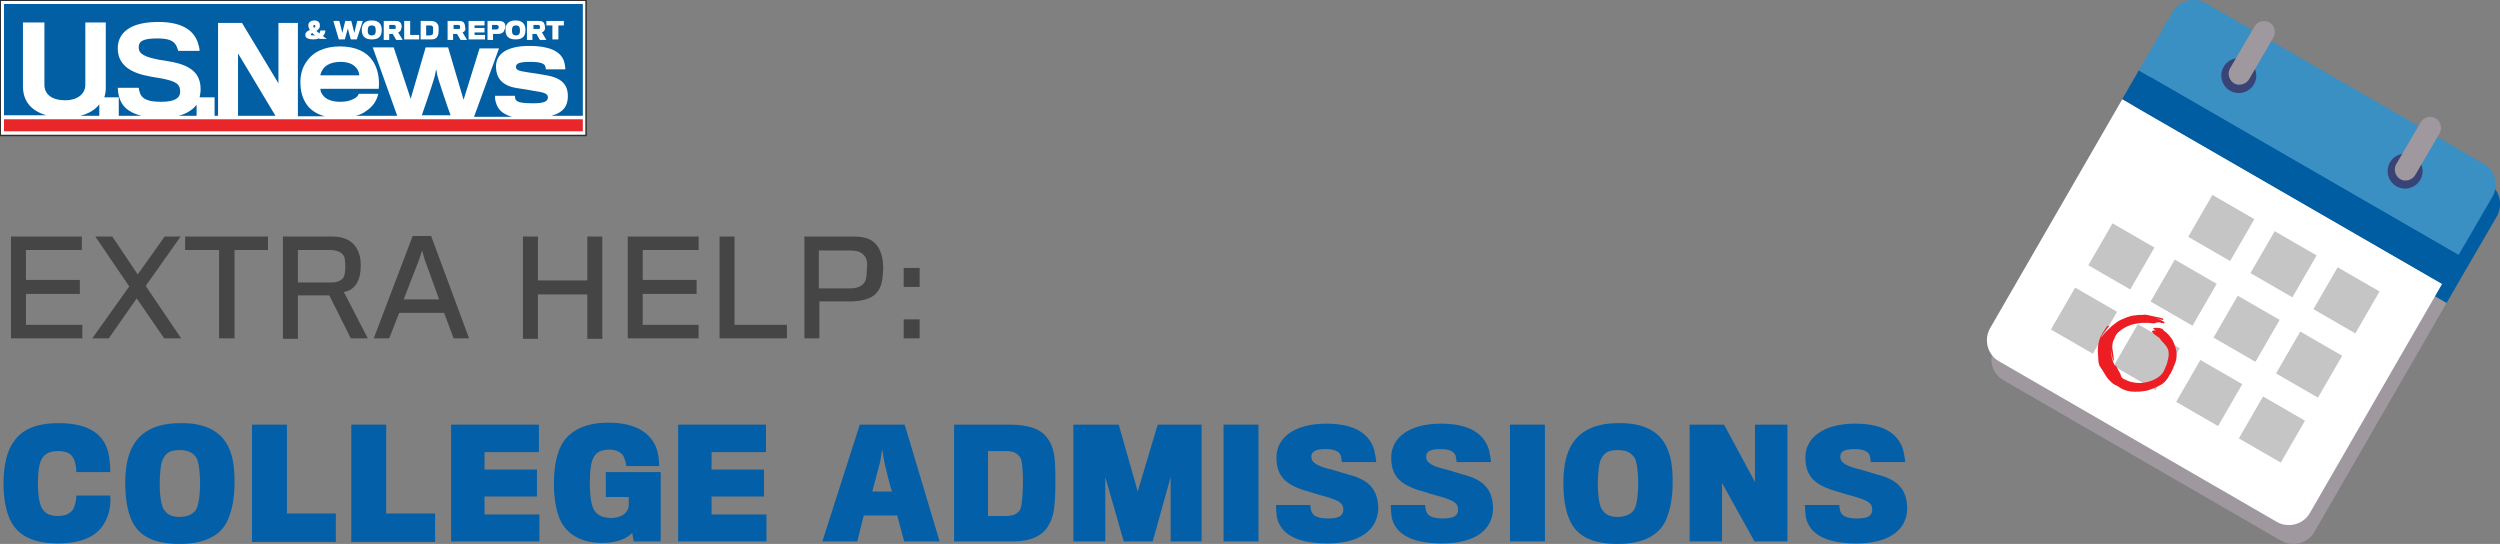 <?xml version="1.0" encoding="utf-8"?>
<!-- Generator: Adobe Illustrator 21.0.0, SVG Export Plug-In . SVG Version: 6.00 Build 0)  -->
<svg version="1.1" id="Layer_1" xmlns="http://www.w3.org/2000/svg" xmlns:xlink="http://www.w3.org/1999/xlink" x="0px" y="0px"
	 viewBox="0 0 501 109" enable-background="new 0 0 501 109" xml:space="preserve">
<rect x="0" y="0" width="501" height="109" fill="#808080" stroke="none"/>
<g>
	<g>
		<g>
			<path fill="#9F989F" d="M399.7,69.6c-1.3,2.3-0.5,5.3,1.8,6.6l55.7,32.2c2.3,1.3,5.3,0.5,6.6-1.8l26.5-45.9l-64.1-37L399.7,69.6z
				"/>
			<path fill="#005DA2" d="M498.6,36.6L442.9,4.5c-2.3-1.3-5.3-0.5-6.6,1.8l-6.8,11.7l-3.3,5.7l64.1,37l3.3-5.7l6.8-11.7
				C501.7,40.9,500.9,38,498.6,36.6z"/>
		</g>
		<g>
			<path fill="#FFFFFF" d="M398.8,65.8c-1.3,2.3-0.5,5.3,1.8,6.6l55.7,32.2c2.3,1.3,5.3,0.5,6.6-1.8l26.5-45.9l-64.1-37L398.8,65.8z
				"/>
			<path fill="#3A8FC3" d="M499.5,39.4c1.3-2.3,0.5-5.3-1.8-6.6L442,0.6c-2.3-1.3-5.3-0.5-6.6,1.8l-6.8,11.7l64.1,37L499.5,39.4z"/>
			
				<rect x="455.7" y="-1.5" transform="matrix(0.5 -0.866 0.866 0.5 198.754 415.228)" fill="#005DA2" width="6.6" height="74"/>
		</g>
		
			<rect x="425.4" y="66.7" transform="matrix(0.866 0.5 -0.5 0.866 93.377 -205.509)" fill="#C6C5C5" width="9.7" height="9.7"/>
		
			<rect x="420.3" y="46.5" transform="matrix(0.866 0.5 -0.5 0.866 82.62 -205.66)" fill="#C6C5C5" width="9.7" height="9.7"/>
		
			<rect x="412.8" y="59.4" transform="matrix(0.866 0.5 -0.5 0.866 88.075 -200.205)" fill="#C6C5C5" width="9.7" height="9.7"/>
		
			<rect x="437.9" y="73.9" transform="matrix(0.866 0.5 -0.5 0.866 98.68 -210.812)" fill="#C6C5C5" width="9.7" height="9.7"/>
		
			<rect x="450.5" y="81.2" transform="matrix(0.866 0.5 -0.5 0.866 103.983 -216.116)" fill="#C6C5C5" width="9.7" height="9.7"/>
		
			<rect x="432.8" y="53.8" transform="matrix(0.866 0.5 -0.5 0.866 87.922 -210.964)" fill="#C6C5C5" width="9.7" height="9.7"/>
		
			<rect x="445.4" y="61" transform="matrix(0.866 0.5 -0.5 0.866 93.225 -216.268)" fill="#C6C5C5" width="9.7" height="9.7"/>
		
			<rect x="457.9" y="68.2" transform="matrix(0.866 0.5 -0.5 0.866 98.528 -221.571)" fill="#C6C5C5" width="9.7" height="9.7"/>
		
			<rect x="440.3" y="40.8" transform="matrix(0.866 0.5 -0.5 0.866 82.467 -216.419)" fill="#C6C5C5" width="9.7" height="9.7"/>
		
			<rect x="452.8" y="48.1" transform="matrix(0.866 0.5 -0.5 0.866 87.77 -221.723)" fill="#C6C5C5" width="9.7" height="9.7"/>
		
			<rect x="465.4" y="55.3" transform="matrix(0.866 0.5 -0.5 0.866 93.073 -227.027)" fill="#C6C5C5" width="9.7" height="9.7"/>
		
			<ellipse transform="matrix(0.5 -0.866 0.866 0.5 211.277 396.083)" fill="#394376" cx="448.6" cy="15.1" rx="3.5" ry="3.5"/>
		
			<ellipse transform="matrix(0.5 -0.866 0.866 0.5 211.281 434.556)" fill="#394376" cx="482" cy="34.3" rx="3.5" ry="3.5"/>
		<path fill="#9F989F" d="M454.8,4.5L454.8,4.5c-1.1-0.6-2.4-0.2-3,0.8l-4.9,8.4c-0.6,1-0.2,2.4,0.8,3l0,0c1,0.6,2.4,0.2,3-0.8
			l4.9-8.4C456.2,6.4,455.8,5.1,454.8,4.5z"/>
		<path fill="#9F989F" d="M488.1,23.7L488.1,23.7c-1.1-0.6-2.4-0.2-3,0.8l-4.9,8.4c-0.6,1-0.2,2.4,0.8,3l0,0c1,0.6,2.4,0.2,3-0.8
			l4.9-8.4C489.5,25.7,489.1,24.3,488.1,23.7z"/>
		<g id="_x35_5gZBx.tif">
			<g>
				<path fill="#EC1E24" d="M432,66.2c-0.2-0.1-0.3-0.2-0.5-0.3c0.1-0.1,0.1-0.2,0.1-0.2c0.3,0,0.6,0,0.9,0c0.3,0,0.5,0.1,0.8,0.2
					c0,0,0.1,0,0.1,0c0.1,0.4,0.5,0.5,0.8,0.8c0.1,0.1,0.3,0.3,0.4,0.4c0.3,0.4,0.7,0.8,0.9,1.3c0.4,0.9,0.7,1.8,0.7,2.7
					c0,0.6-0.1,1.3-0.4,1.9c-0.2,0.5-0.4,1.1-0.7,1.6c-0.1,0.2-0.2,0.4-0.3,0.5c-0.1,0.2-0.3,0.5-0.4,0.7c-0.4,0.6-0.9,1.1-1.5,1.4
					c-0.7,0.3-1.4,0.7-2.1,0.9c-0.4,0.2-0.8,0.2-1.3,0.3c-0.6,0.1-1.1,0.1-1.7,0.1c-1,0-1.9-0.2-2.8-0.7c-0.3-0.2-0.7-0.5-1-0.6
					c-0.5-0.2-0.9-0.6-1.3-1c-0.4-0.4-0.7-0.9-1-1.4c-0.3-0.5-0.6-1-0.9-1.4c-0.2-0.4-0.3-0.9-0.3-1.4c0-0.6-0.1-1.1-0.1-1.7
					c0-0.9,0.1-1.8,0.5-2.7c0.1-0.3,0.3-0.5,0.4-0.8c0.3-0.4,0.5-0.8,0.8-1.2c0.1-0.2,0.3-0.4,0.6-0.3c-0.5,0.7-1.2,1.3-1.6,2.2
					c0,0,0,0,0.1,0c0.1-0.1,0.1-0.2,0.2-0.3c0.2-0.2,0.4-0.5,0.6-0.7c0.6-0.6,1.2-1.2,1.9-1.7c0.5-0.4,1-0.7,1.6-0.9
					c0.4-0.2,0.9-0.4,1.3-0.5c0.4-0.1,0.7-0.2,1.1-0.2c0.5-0.1,1-0.1,1.5-0.1c0.4-0.1,0.9,0,1.3,0.1c0.6,0.1,1.2,0.3,1.9,0.4
					c0.2,0.1,0.4,0.1,0.7,0.2c0.1,0,0.1,0.1,0.2,0.1c0,0,0.1,0.1,0,0.2c0,0-0.1,0.1-0.2,0c-0.3-0.1-0.7-0.2-1.1-0.3
					c0,0,0.1,0.1,0.1,0.1c0.5,0,0.9,0.4,1.4,0.6c0,0,0.1,0,0.1,0c-0.1,0.3-0.2,0.4-0.5,0.2c-0.1,0.1-0.2,0.1-0.3,0
					c0-0.1-0.1-0.1-0.2-0.1c-0.3,0-0.5,0-0.8,0.1c-0.1,0.1-0.3,0.1-0.5,0.1c-0.3,0-0.6-0.1-0.9-0.1c-0.4,0-0.9,0-1.4,0
					c-0.8,0.1-1.6,0.2-2.4,0.5c-0.8,0.3-1.5,0.7-2.2,1.3c-0.5,0.4-0.7,0.9-0.9,1.4c-0.3,0.5-0.4,1.1-0.4,1.7
					c0.1,0.8,0.2,1.5,0.3,2.3c0,0.2,0,0.4,0,0.5c-0.4-0.7-0.4-1.5-0.6-2.2c0.1,1.1,0.3,2.2,0.9,3.2c0,0,0-0.1,0-0.1
					c0,0,0-0.1-0.1-0.1c0.3,0,0.3,0.2,0.4,0.4c0.2,0.4,0.4,0.7,0.6,1.1c0.1,0.2,0.2,0.3,0.2,0.5c0.1,0.3,0.2,0.5,0.5,0.7
					c0.6,0.3,1.2,0.6,1.9,0.7c0.9,0.2,1.8,0.2,2.7,0c0.9-0.2,1.7-0.5,2.4-1c0.6-0.4,1-0.9,1.3-1.6c0.1-0.4,0.4-0.8,0.5-1.3
					c0.1-0.4,0.2-0.9,0.3-1.3c0-0.2,0-0.5,0-0.7c0-0.6-0.3-1.1-0.7-1.6c-0.3-0.4-0.8-0.8-1.1-1.3c0,0,0-0.1-0.1-0.1
					c-0.4-0.3-0.7-0.5-1.1-0.8c-0.1-0.1-0.2-0.2-0.3-0.4c-0.1-0.2,0-0.2,0.1-0.2C431.5,66.2,431.7,66.2,432,66.2z"/>
			</g>
		</g>
	</g>
	<g>
		<rect fill="#30302F" width="117.6" height="27.3"/>
		
			<rect x="46" y="-44.9" transform="matrix(2.080957e-03 -1 1 2.080957e-03 45.254 72.213)" fill-rule="evenodd" clip-rule="evenodd" fill="#025FA3" width="25.7" height="116.6"/>
		<rect x="0.5" y="23.5" fill-rule="evenodd" clip-rule="evenodd" fill="#E92629" width="116.6" height="2.9"/>
		<g>
			<path fill="#FFFFFF" d="M64,6.7c0.1-0.2,0.2-0.4,0.2-0.6h1c0,0.5-0.2,0.9-0.5,1.1c0.2,0.2,0.5,0.4,0.8,0.6h-1.4
				c-0.1,0-0.1-0.1-0.2-0.1c-0.3,0.1-0.7,0.2-1,0.2c-0.9,0-1.7-0.2-1.7-0.8c0-0.1,0-0.1,0-0.2c0-0.4,0.4-0.7,0.9-0.9
				c-0.2-0.3-0.3-0.6-0.3-0.8c0,0,0-0.1,0-0.2c0-0.5,0.5-0.9,1.2-0.9c0.7,0,1.1,0.4,1.1,0.9c0,0,0,0.1,0,0.2c0,0.5-0.4,0.8-0.7,1
				C63.5,6.3,63.8,6.5,64,6.7z M62.3,6.9c0,0.2,0.2,0.2,0.6,0.2c0.1,0,0.2,0,0.3,0C63,7,62.7,6.8,62.6,6.6
				C62.4,6.7,62.3,6.8,62.3,6.9z M63.2,5.3C63.2,5.2,63.2,5.2,63.2,5.3C63.2,5.1,63.1,5,63,5c-0.2,0-0.2,0.1-0.2,0.2
				c0,0,0,0.1,0,0.1c0,0.1,0.1,0.2,0.1,0.3C63.1,5.5,63.2,5.4,63.2,5.3z"/>
			<path fill="#FFFFFF" d="M71.5,7.9h-1.2c0,0-0.6-2.1-0.6-2.2c0,0.1-0.6,2.2-0.6,2.2h-1.2l-1.1-3.7H68c0,0,0.6,2.3,0.6,2.4
				c0-0.1,0.6-2.4,0.6-2.4h1.2c0,0,0.6,2.3,0.6,2.4c0-0.1,0.6-2.4,0.6-2.4h1.1L71.5,7.9z"/>
			<path fill="#FFFFFF" d="M76.5,6c0,1.3-0.6,1.9-2,1.9c-1.4,0-2-0.7-2-1.9c0-1.2,0.6-1.9,2-1.9C75.9,4.1,76.5,4.8,76.5,6z
				 M75.3,6.1c0-0.7-0.2-1-0.8-1c-0.6,0-0.8,0.3-0.8,1c0,0.8,0.3,1,0.8,1C75,7.1,75.3,6.9,75.3,6.1z"/>
			<path fill="#FFFFFF" d="M80.3,6.1c-0.1,0.2-0.3,0.3-0.5,0.4l0.9,1.5h-1.3l-0.7-1.2H78v1.2h-1.1V4.2h2.4c0.5,0,0.8,0.1,1,0.4
				c0.1,0.2,0.2,0.4,0.2,0.8C80.4,5.7,80.4,5.9,80.3,6.1z M79.3,5.2c-0.1-0.1-0.2-0.2-0.3-0.2h-1v0.8h1c0.1,0,0.3,0,0.3-0.1
				c0-0.1,0-0.2,0-0.2C79.3,5.4,79.3,5.3,79.3,5.2z"/>
			<path fill="#FFFFFF" d="M81,7.9V4.2h1.2V7h1.8v0.9H81z"/>
			<path fill="#FFFFFF" d="M86.4,7.9h-2.1V4.2h2c0.7,0,1.1,0.2,1.3,0.5C87.9,5,87.9,5.3,87.9,6c0,0.8-0.1,1.1-0.3,1.4
				C87.4,7.7,87.1,7.9,86.4,7.9z M86.8,6c0-0.3,0-0.6-0.1-0.7c-0.1-0.2-0.3-0.2-0.6-0.2h-0.7v2h0.7c0.3,0,0.4-0.1,0.6-0.2
				C86.8,6.7,86.8,6.3,86.8,6z"/>
			<path fill="#FFFFFF" d="M93.2,6.1c-0.1,0.2-0.3,0.3-0.5,0.4l0.9,1.5h-1.3l-0.7-1.2h-0.8v1.2h-1.1V4.2h2.3c0.5,0,0.8,0.1,1,0.4
				c0.1,0.2,0.2,0.4,0.2,0.8C93.3,5.7,93.3,5.9,93.2,6.1z M92.2,5.2c-0.1-0.1-0.2-0.2-0.3-0.2h-1v0.8h1c0.1,0,0.3,0,0.3-0.1
				c0-0.1,0-0.2,0-0.2C92.2,5.4,92.2,5.3,92.2,5.2z"/>
			<path fill="#FFFFFF" d="M93.9,7.9V4.2h3.2v0.9h-2v0.5h2v0.9h-2V7h2.1v0.9H93.9z"/>
			<path fill="#FFFFFF" d="M100.9,6.4c-0.2,0.2-0.6,0.4-1,0.4c-0.1,0-1.1,0-1.1,0v1.2h-1.1V4.2h2.3c0.4,0,0.8,0.1,1,0.3
				c0.2,0.2,0.3,0.5,0.3,1C101.1,5.9,101,6.2,100.9,6.4z M99.9,5.2c-0.1-0.1-0.2-0.2-0.4-0.2h-0.9v0.9c0,0,0.9,0,0.9,0
				c0.2,0,0.3-0.1,0.4-0.2c0-0.1,0-0.1,0-0.2C100,5.4,100,5.3,99.9,5.2z"/>
			<path fill="#FFFFFF" d="M105.3,6c0,1.3-0.6,1.9-2,1.9c-1.4,0-2-0.7-2-1.9c0-1.2,0.6-1.9,2-1.9C104.7,4.1,105.3,4.8,105.3,6z
				 M104.2,6.1c0-0.7-0.2-1-0.8-1c-0.6,0-0.8,0.3-0.8,1c0,0.8,0.3,1,0.8,1C103.9,7.1,104.2,6.9,104.2,6.1z"/>
			<path fill="#FFFFFF" d="M109.1,6.1c-0.1,0.2-0.3,0.3-0.5,0.4l0.9,1.5h-1.3l-0.7-1.2h-0.8v1.2h-1.1V4.2h2.4c0.5,0,0.8,0.1,1,0.4
				c0.1,0.2,0.2,0.4,0.2,0.8C109.3,5.7,109.2,5.9,109.1,6.1z M108.2,5.2c-0.1-0.1-0.2-0.2-0.3-0.2h-1v0.8h1c0.1,0,0.3,0,0.3-0.1
				c0-0.1,0-0.2,0-0.2C108.2,5.4,108.2,5.3,108.2,5.2z"/>
			<path fill="#FFFFFF" d="M111.9,5.1v2.8h-1.2V5.1h-1.2V4.2h3.5v0.9H111.9z"/>
		</g>
		<path fill="#FFFFFF" d="M0.2,0.2V27h117.1V0.2H0.2z M116.8,0.8v22.4h-6.3c2.3-0.6,3.3-1.9,3.3-3.9c0-2.6-1.5-3.8-4.8-4.3
			c-0.5-0.1-2.4-0.4-3.2-0.5c-2-0.3-2.4-0.5-2.4-1.1c0-0.7,0.7-1,2.9-1c1.9,0,2.6,0.3,2.9,0.7c0.1,0.2,0.2,0.6,0.2,0.8h3.9
			c0-0.3-0.1-1.1-0.3-1.7c-0.7-2-3.1-3-6.9-3c-4.5,0-6.7,1.6-6.7,4.1c0,2.6,1.5,4,4.5,4.4c0.8,0.1,2.5,0.4,3,0.5
			c2,0.3,2.9,0.5,2.9,1.3c0,0.8-0.7,1.2-3,1.2c-2.2,0-3.2-0.2-3.5-0.8c-0.1-0.3-0.1-0.5-0.1-0.7h-4c0,0.5,0,0.8,0.2,1.4
			c0.4,1.4,1.4,2.3,3.2,2.8h-7.6l5-13.7h-3.9l-3.2,10.3L89.8,9.5h-4.5l-3,10.3L78.9,9.5h-4.2l4.9,13.7h-8.3c0.8-0.2,1.5-0.5,2-0.9
			c1.4-0.9,2.2-2.1,2.5-3.5h-3.9c-0.1,0.3-0.4,0.8-1.2,1.1c-0.6,0.3-1.4,0.5-2.5,0.5c-1.5,0-2.6-0.4-3.2-1c-0.5-0.5-0.8-1-0.8-1.6
			h11.7c0.2-2.1-0.2-4.1-1.2-5.6c-1.2-1.8-3.4-2.9-6.6-2.9c-3,0-5.4,1.1-6.7,3.1c-0.8,1.1-1.2,2.5-1.2,4.1c0,1.7,0.4,3.1,1.1,4.2
			c0.8,1.3,2.2,2.2,3.8,2.6h-5.4V4.6h-3.9v12.1L48.5,4.6h-4.8v18.6H43v-3.7h-3c0.1-0.5,0.2-1,0.2-1.6c0-3.2-1.9-4.7-5.7-5.5
			C34.2,12.4,33,12.1,32,12c-3.1-0.6-4.2-1.2-4.2-2.5c0-1.1,0.6-1.8,3.7-1.8c2.4,0,3.4,0.5,3.9,1.6c0.1,0.3,0.3,0.7,0.3,0.9H40
			c0-0.5-0.2-1.2-0.4-1.8c-0.9-2.4-3.2-4-7.9-4c-5.5,0-8.1,2.1-8.1,5.3c0,3.1,2.3,4.8,5.9,5.5c0.8,0.2,2.2,0.4,2.8,0.5
			c3,0.6,3.8,1.1,3.8,2.7c0,1.2-1,2-3.8,2c-2.5,0-3.7-0.5-4.2-1.6c-0.1-0.3-0.3-0.9-0.3-1.2h-4.2c0,0.4,0.1,1.3,0.3,1.9
			c0.5,1.7,1.7,3,4.4,3.7h-4.5v-3.7h-2.9c0.2-0.6,0.3-1.2,0.3-1.9c0-0.4,0-13.1,0-13.1h-4.1c0,0,0,12.2,0,12.5c0,1.9-1.7,3.1-4,3.1
			c-2.7,0-4.2-1.2-4.2-3.1c0-0.4,0-12.5,0-12.5H4.6c0,0,0,12.4,0,12.8c0,3.2,1.9,5,4.7,5.8H0.8V0.8H116.8z M116.8,23.9v2.4H0.8v-2.4
			H116.8z M16.1,23.2c1.6-0.4,3-1.2,3.8-2.3v2.3H16.1z M35.8,23.2c1.6-0.4,2.8-1.2,3.6-2.2v2.2H35.8z M47.7,23.2V10.7l7.5,12.5H47.7
			z M84.5,23.2c0.4-1.1,2.7-7.8,2.7-8.3c0-0.2,0.2-1,0.2-1s0.2,0.8,0.2,1c0,0.4,2.3,7.2,2.7,8.2H84.5z M64.2,15.1
			c0-0.4,0.4-1.2,0.9-1.7c0.7-0.6,1.7-1,3.2-1c1.5,0,2.5,0.5,3,1.1c0.5,0.5,0.7,1.2,0.7,1.6H64.2z"/>
	</g>
	<g>
		<path fill="#454545" d="M2.2,67.8V47.4h14.2v2.7H5.2v6H16v2.8H5.2v6.2h11.3v2.7H2.2z"/>
		<path fill="#454545" d="M21.8,67.8h-3.3l7.4-10.4l-6.8-10h3.4l5.1,7.6l5.4-7.6h3.2l-7,9.9l7.1,10.5h-3.4l-5.5-8L21.8,67.8z"/>
		<path fill="#454545" d="M47,50.1v17.7h-3.1V50.1h-6.8v-2.7h16.6v2.7H47z"/>
		<path fill="#454545" d="M71.6,56.6c-0.6,1.1-1.6,1.8-2.7,1.9l4.8,9.3h-3.4L66,59.2h-6.3v8.7h-3V47.4h9.9c2.6,0,4.1,1,4.9,2.4
			c0.5,0.9,0.8,1.9,0.8,3.4C72.3,54.7,72,55.9,71.6,56.6z M69,51.5c-0.4-0.9-1.3-1.4-3-1.4h-6.3c0,0,0,6.4,0,6.5h6.8
			c1.1,0,2-0.4,2.4-1.1c0.2-0.4,0.3-1.3,0.3-2C69.2,52.7,69.1,51.8,69,51.5z"/>
		<path fill="#454545" d="M78,67.8h-3.1l7.8-20.5h3.7L94,67.8h-3.1L89,62.7h-9L78,67.8z M85.1,52l-0.5-1.8L84,52l-3.1,8H88L85.1,52z
			"/>
		<path fill="#454545" d="M117.7,67.8V59h-9.9v8.9h-3V47.4h3v8.8h9.9v-8.8h3v20.5H117.7z"/>
		<path fill="#454545" d="M125.8,67.8V47.4h14.2v2.7h-11.2v6h10.8v2.8h-10.8v6.2H140v2.7H125.8z"/>
		<path fill="#454545" d="M144.2,67.8V47.4h3v17.7h10.5v2.7H144.2z"/>
		<path fill="#454545" d="M175.9,58.4c-0.9,1.3-2.7,1.9-5.1,2c-0.4,0-6.6,0-6.6,0v7.4h-3V47.4h9.8c2.7,0,4,0.7,4.9,2
			c0.7,1.1,1.1,2.4,1.1,4.5C176.9,56.1,176.6,57.5,175.9,58.4z M173.4,51.5c-0.6-0.9-1.4-1.3-3.1-1.3h-6.2v7.6c0,0,5.5,0,6,0
			c1.9,0,2.7-0.5,3.2-1.3c0.3-0.5,0.4-1.3,0.4-2.5C173.9,52.8,173.7,51.9,173.4,51.5z"/>
		<path fill="#454545" d="M181.1,57.5v-3.8h3.2v3.8H181.1z M181.1,67.8v-3.8h3.2v3.8H181.1z"/>
		<path fill="#035FA7" d="M21.5,103.6c-1.2,3.3-4.2,5.3-9.9,5.3c-4.3,0-7.1-1.2-8.7-3.3c-1.5-1.9-2.2-5.1-2.2-8.8
			c0-3.4,0.7-6.5,2-8.2c1.6-2.5,4.5-3.8,9.1-3.8c6.3,0,9.1,2.5,9.9,5.9c0.3,1.2,0.4,3,0.4,3.9h-6.8c0-0.9-0.2-1.9-0.5-2.6
			c-0.5-1.1-1.4-1.6-3.2-1.6c-1.6,0-2.6,0.5-3.2,1.5c-0.6,1-0.8,2.9-0.8,4.9c0,2.5,0.3,4.3,0.9,5.2c0.7,1.1,1.8,1.4,3.1,1.4
			c1.7,0,2.6-0.6,3.1-1.4c0.4-0.9,0.6-1.8,0.6-2.7h6.8C22.2,100.3,22.1,102.3,21.5,103.6z"/>
		<path fill="#035FA7" d="M45.7,89.4c1,2,1.3,4.2,1.3,7.2c0,3.1-0.4,5.3-1.3,7.5c-1.3,3.1-4.5,4.9-9.7,4.9c-5.2,0-8.2-1.6-9.6-4.7
			c-0.9-1.9-1.3-4.6-1.3-7.5c0-2.8,0.4-5.2,1.3-7c1.4-2.9,4.3-5,9.7-5C41.2,84.7,44.2,86.5,45.7,89.4z M39.3,102.1
			c0.6-1,0.8-3.5,0.8-5.2c0-1.7-0.2-4.2-0.7-5.1c-0.6-0.9-1.4-1.6-3.4-1.6c-2,0-2.7,0.6-3.3,1.7c-0.5,0.8-0.7,3.3-0.7,5
			c0,1.8,0.2,4.4,0.9,5.3c0.6,0.8,1.3,1.4,3.2,1.4C37.9,103.5,38.8,102.9,39.3,102.1z"/>
		<path fill="#035FA7" d="M50.5,108.5V85.1h7v17.8h9.8v5.7H50.5z"/>
		<path fill="#035FA7" d="M70.4,108.5V85.1h7v17.8h9.8v5.7H70.4z"/>
		<path fill="#035FA7" d="M90.4,108.5V85.1H108v5.5H97.1v3.5h10.5v5.4H97.1v3.6h11v5.4H90.4z"/>
		<path fill="#035FA7" d="M127,108.5l-0.3-1.7c-1.3,1.3-3.3,2-6,2c-4,0-6.7-1.5-8.2-4.1c-1-1.8-1.5-4.8-1.5-7.8
			c0-2.8,0.4-5.6,1.5-7.7c1.3-2.4,4.1-4.5,9.4-4.5c5.7,0,8.5,2.2,9.6,5c0.4,0.9,0.6,2.5,0.6,3.7h-6.6c0-0.6-0.3-1.4-0.6-2.1
			c-0.5-0.7-1.5-1.2-2.7-1.2c-1.5,0-2.5,0.4-3.1,1.3c-0.7,1.1-0.9,3-0.9,5.5c0,2.4,0.3,4.3,0.8,5.2c0.5,1,1.6,1.7,3.5,1.7
			c2,0,3.4-1,3.5-2.5c0-0.1,0-1.7,0-1.7h-4.6v-5h11c0,0,0,6.3,0,7.7c0,2.8,0,6,0,6.2H127z"/>
		<path fill="#035FA7" d="M135.9,108.5V85.1h17.6v5.5h-10.9v3.5h10.5v5.4h-10.5v3.6h11v5.4H135.9z"/>
		<path fill="#035FA7" d="M171.8,108.5h-7l7.5-23.4h9l7,23.4h-7.1l-1.4-5.2h-6.7L171.8,108.5z M177.2,92.5c-0.1-0.5-0.4-2.5-0.4-2.5
			s-0.3,2-0.4,2.5c0,0.1-1.6,5.9-1.6,6h4C178.6,98.5,177.2,92.6,177.2,92.5z"/>
		<path fill="#035FA7" d="M202.9,108.5h-11.7V85.1h11.2c3.8,0,6.2,0.9,7.5,2.7c1.4,1.9,1.6,3.9,1.6,8.5c0,5.3-0.3,7.3-1.5,9.2
			C208.8,107.4,206.6,108.5,202.9,108.5z M205,96.3c0-1.5-0.1-4.1-0.6-4.7c-0.7-0.9-1.4-1.2-2.8-1.2H198v13h3.6
			c1.5,0,2.2-0.4,2.8-1.2C204.9,101.3,205,97.9,205,96.3z"/>
		<path fill="#035FA7" d="M234.6,108.5l0-12.9l-3.6,12.9h-5.8l-3.7-12.9l0,12.9h-6.4V85.1h9.1l3.8,13.4l4-13.4h8.8v23.4H234.6z"/>
		<path fill="#035FA7" d="M245.2,108.5V85.1h7v23.4H245.2z"/>
		<path fill="#035FA7" d="M266,108.9c-6.5,0-9.4-2.1-10.1-5.2c-0.1-0.6-0.2-1.9-0.2-2.5h6.9c0,0.3,0.1,1.2,0.3,1.5
			c0.4,0.8,1.4,1.2,3.3,1.2c2.2,0,3-0.6,3-1.8c0-1.3-0.9-1.8-3.6-2.6c-0.8-0.2-2.5-0.7-3.1-0.9c-4.3-1.2-6.7-2.7-6.7-6.9
			c0-4,3.6-6.8,10-6.8c5.9,0,8.7,2.2,9.6,5.3c0.2,0.8,0.4,2,0.4,2.4h-6.9c0-0.2-0.1-0.9-0.2-1.3c-0.3-0.8-1.2-1.3-3-1.3
			c-2.3,0-2.9,0.6-2.9,1.5c0,1.4,1.5,2,4.4,2.7c0.8,0.2,2.2,0.7,3,0.9c4,1,6,2.9,6,6.9C276,106.2,272.6,108.9,266,108.9z"/>
		<path fill="#035FA7" d="M289,108.9c-6.5,0-9.4-2.1-10.1-5.2c-0.1-0.6-0.2-1.9-0.2-2.5h6.9c0,0.3,0.1,1.2,0.3,1.5
			c0.4,0.8,1.4,1.2,3.3,1.2c2.2,0,3-0.6,3-1.8c0-1.3-0.9-1.8-3.6-2.6c-0.8-0.2-2.5-0.7-3.1-0.9c-4.3-1.2-6.7-2.7-6.7-6.9
			c0-4,3.6-6.8,10-6.8c5.9,0,8.7,2.2,9.6,5.3c0.2,0.8,0.4,2,0.4,2.4h-6.9c0-0.2-0.1-0.9-0.2-1.3c-0.3-0.8-1.2-1.3-3-1.3
			c-2.3,0-2.9,0.6-2.9,1.5c0,1.4,1.5,2,4.4,2.7c0.8,0.2,2.2,0.7,3,0.9c4,1,6,2.9,6,6.9C299.1,106.2,295.6,108.9,289,108.9z"/>
		<path fill="#035FA7" d="M302.6,108.5V85.1h7v23.4H302.6z"/>
		<path fill="#035FA7" d="M333.9,89.4c1,2,1.3,4.2,1.3,7.2c0,3.1-0.4,5.3-1.3,7.5c-1.3,3.1-4.5,4.9-9.7,4.9c-5.2,0-8.2-1.6-9.6-4.7
			c-0.9-1.9-1.3-4.6-1.3-7.5c0-2.8,0.4-5.2,1.3-7c1.4-2.9,4.3-5,9.7-5C329.4,84.7,332.5,86.5,333.9,89.4z M327.5,102.1
			c0.6-1,0.8-3.5,0.8-5.2c0-1.7-0.2-4.2-0.7-5.1c-0.6-0.9-1.4-1.6-3.4-1.6c-2,0-2.7,0.6-3.3,1.7c-0.5,0.8-0.7,3.3-0.7,5
			c0,1.8,0.2,4.4,0.9,5.3c0.6,0.8,1.3,1.4,3.2,1.4C326.1,103.5,327,102.9,327.5,102.1z"/>
		<path fill="#035FA7" d="M351.6,108.5l-6.5-11.7v11.7h-6.5V85.1h6.9l6.2,11.5V85.1h6.5v23.4H351.6z"/>
		<path fill="#035FA7" d="M372,108.9c-6.5,0-9.4-2.1-10.1-5.2c-0.1-0.6-0.2-1.9-0.2-2.5h6.9c0,0.3,0.1,1.2,0.3,1.5
			c0.4,0.8,1.4,1.2,3.3,1.2c2.2,0,3-0.6,3-1.8c0-1.3-0.9-1.8-3.6-2.6c-0.8-0.2-2.5-0.7-3.1-0.9c-4.3-1.2-6.7-2.7-6.7-6.9
			c0-4,3.6-6.8,10-6.8c5.9,0,8.7,2.2,9.6,5.3c0.2,0.8,0.4,2,0.4,2.4h-6.9c0-0.2-0.1-0.9-0.2-1.3c-0.3-0.8-1.2-1.3-3-1.3
			c-2.3,0-2.9,0.6-2.9,1.5c0,1.4,1.5,2,4.4,2.7c0.8,0.2,2.2,0.7,3,0.9c4,1,6,2.9,6,6.9C382.1,106.2,378.6,108.9,372,108.9z"/>
	</g>
</g>
</svg>
